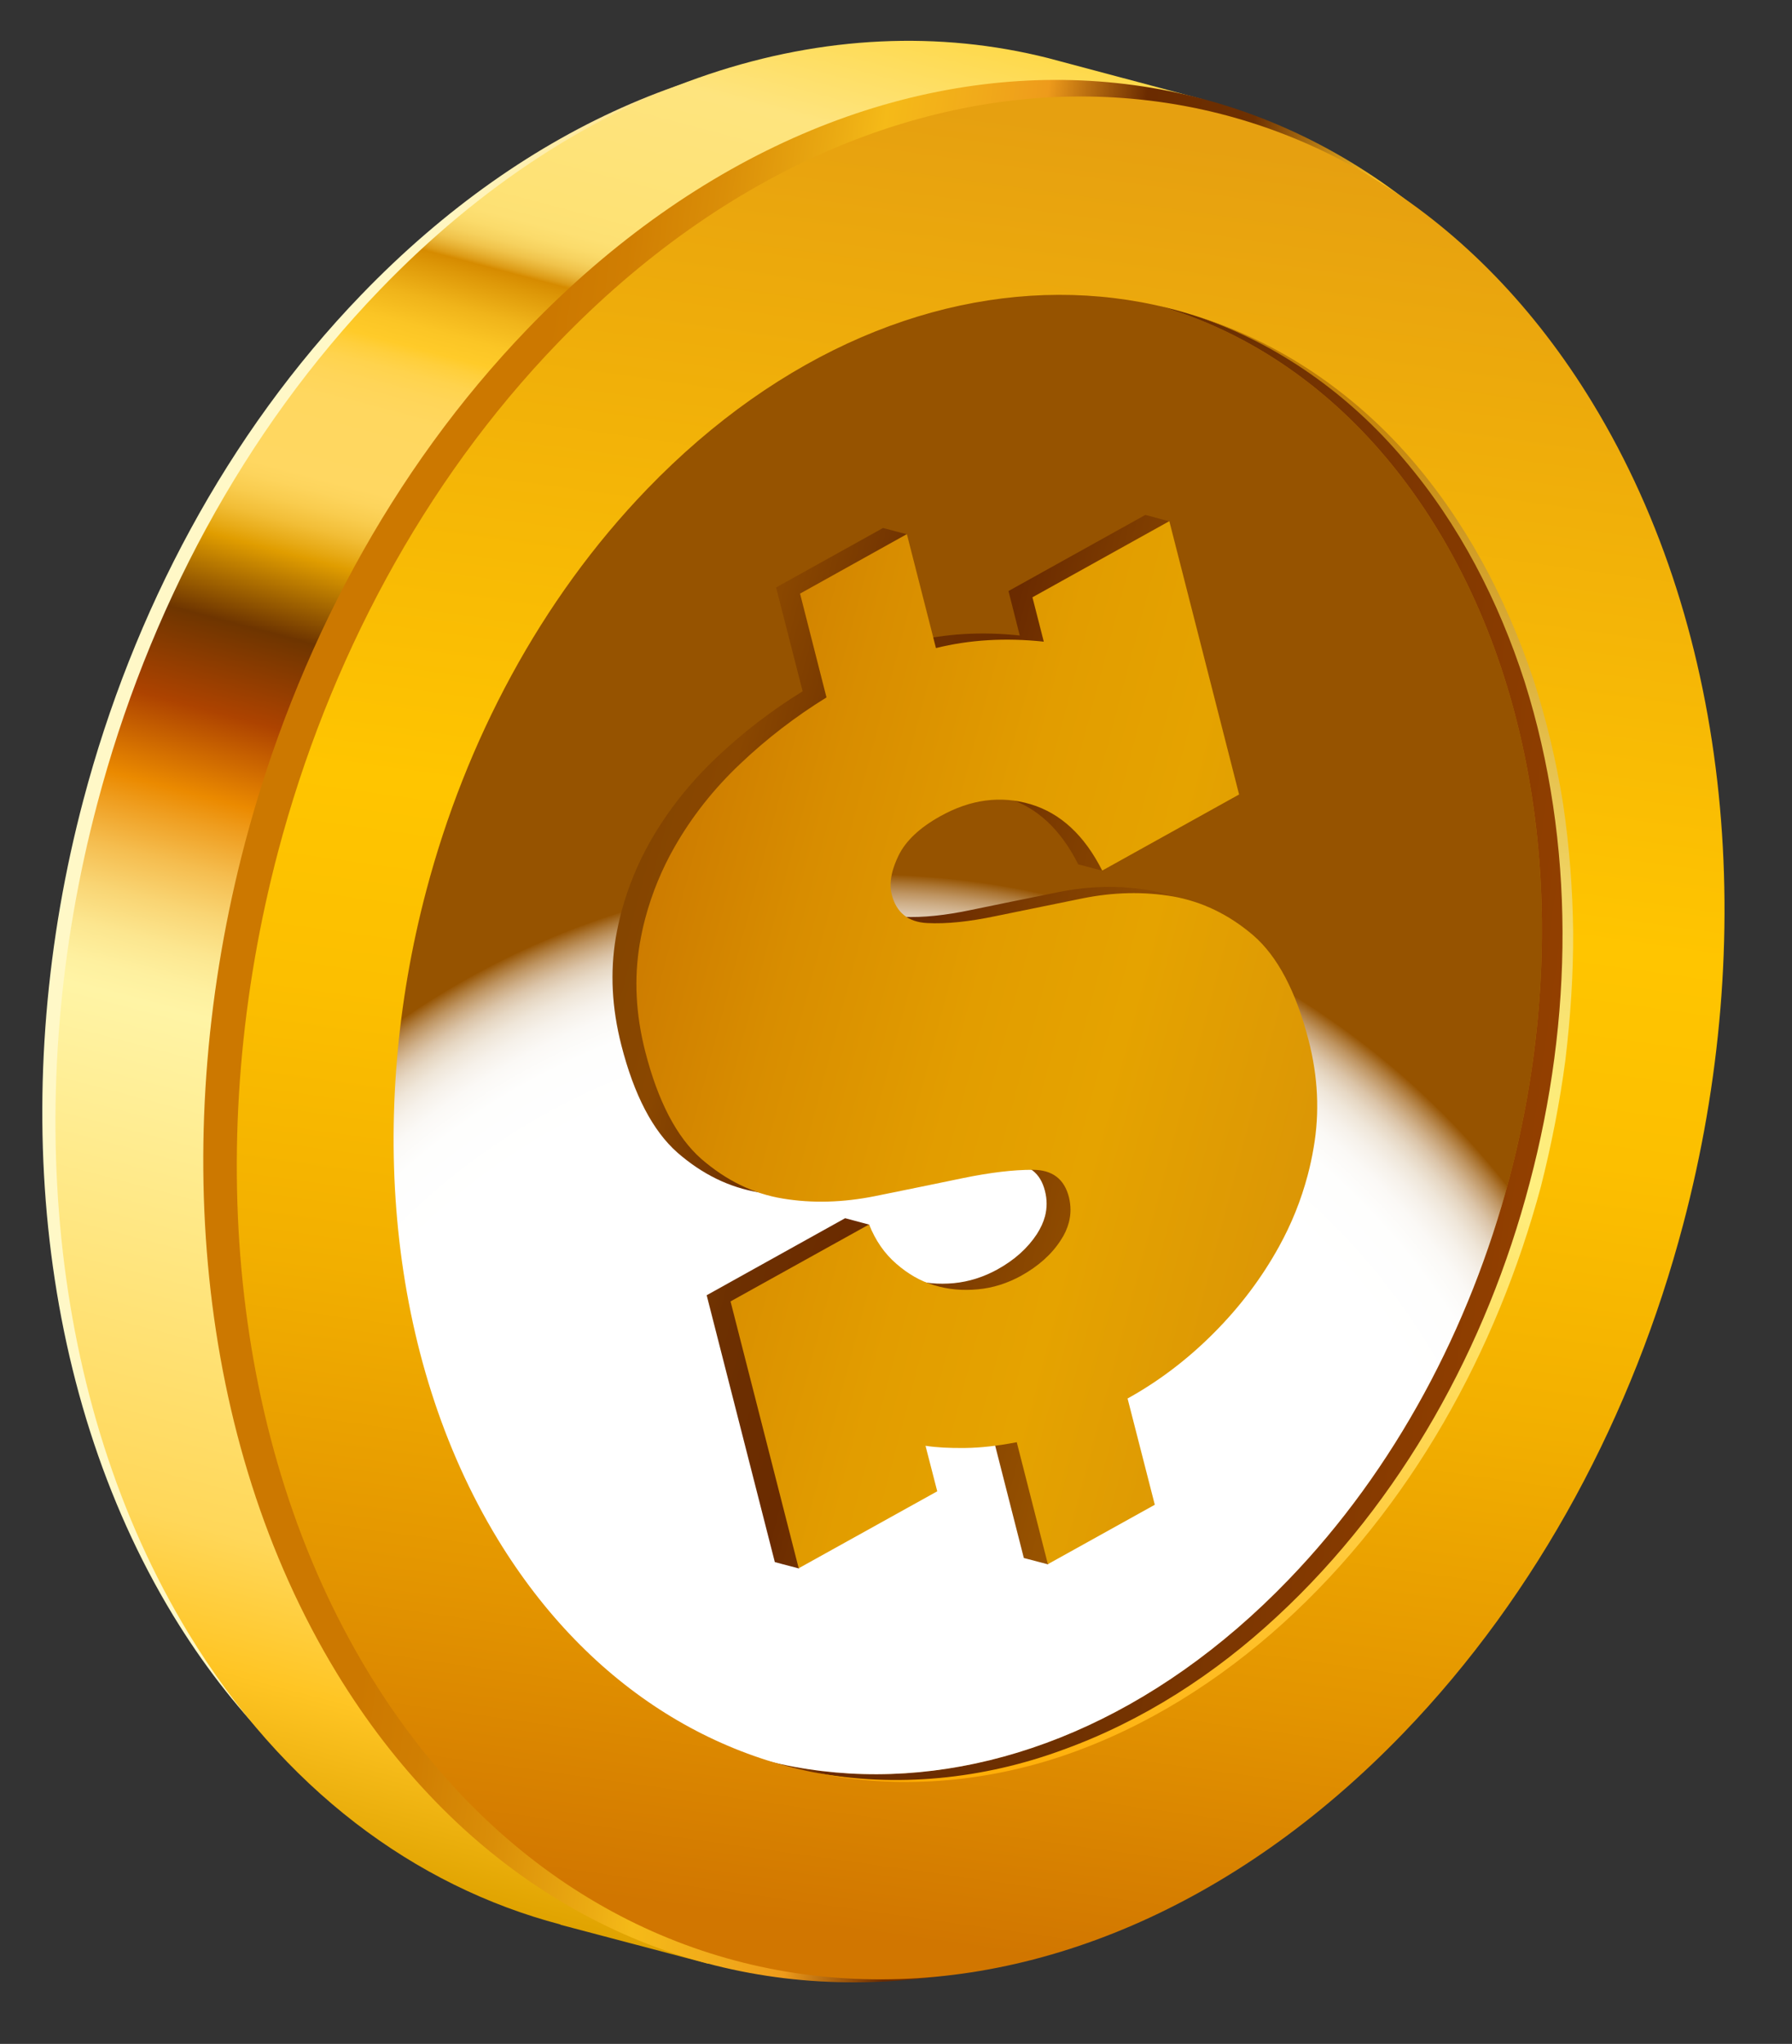 <svg width="57" height="65" viewBox="0 0 57 65" fill="none" xmlns="http://www.w3.org/2000/svg">
	<rect x="0" y="0" width="57" height="65" fill="#333333" stroke="none"/>
	<path d="M47.022 37.222C49.396 28.249 48.59 18.562 44.164 11.284C36.792 -0.841 22.16 -1.692 11.488 9.379C7.221 13.802 4.233 19.463 2.654 25.434C0.277 34.411 1.087 44.094 5.509 51.376C12.885 63.494 27.509 64.351 38.189 53.278C42.452 48.854 45.44 43.197 47.022 37.222Z" fill="url(#paint0_linear_21_234)" />
	<path d="M33.334 1.846L38.21 3.145L38.039 3.79C40.845 5.434 43.349 7.887 45.335 11.152C49.841 18.556 50.658 28.414 48.245 37.546C46.638 43.626 43.596 49.383 39.255 53.886C34.226 59.105 28.331 61.717 22.706 61.794L22.528 62.451L17.833 61.212L17.824 61.202C13.187 59.979 9.002 56.886 6.001 51.953C1.498 44.545 0.678 34.688 3.095 25.555C4.701 19.476 7.743 13.718 12.084 9.215C18.541 2.512 26.425 0.102 33.334 1.846Z" fill="url(#paint1_linear_21_234)" />
	<path d="M52.946 38.788C55.359 29.656 54.542 19.798 50.036 12.394C42.533 0.053 27.645 -0.81 16.785 10.454C12.444 14.957 9.403 20.715 7.796 26.794C5.38 35.926 6.2 45.784 10.703 53.192C18.206 65.526 33.094 66.396 43.957 55.129C48.298 50.626 51.336 44.868 52.946 38.788Z" fill="url(#paint2_linear_21_234)" />
	<path d="M49.839 37.959C51.753 30.727 51.105 22.917 47.536 17.052C41.596 7.279 29.798 6.591 21.197 15.514C17.758 19.081 15.352 23.644 14.075 28.459C12.164 35.692 12.811 43.501 16.377 49.366C22.321 59.136 34.112 59.827 42.719 50.901C46.158 47.338 48.568 42.778 49.839 37.959Z" fill="url(#paint3_linear_21_234)" />
	<path d="M48.008 37.476C49.895 30.339 49.254 22.643 45.736 16.857C39.876 7.217 28.242 6.54 19.76 15.341C16.368 18.858 13.991 23.355 12.736 28.107C10.849 35.241 11.489 42.94 15.007 48.729C20.871 58.363 32.499 59.046 40.984 50.239C44.375 46.725 46.75 42.225 48.008 37.476Z" fill="url(#paint4_radial_21_234)" />
	<path d="M48.008 37.476C49.895 30.339 49.254 22.643 45.736 16.857C39.876 7.217 28.242 6.54 19.76 15.341C16.368 18.858 13.991 23.355 12.736 28.107C10.849 35.241 11.489 42.94 15.007 48.729C20.871 58.363 32.499 59.046 40.984 50.239C44.375 46.725 46.75 42.225 48.008 37.476Z" fill="url(#paint5_radial_21_234)" style="mix-blend-mode:multiply" />
	<path d="M13.559 28.324C14.813 23.575 17.188 19.075 20.579 15.558C29.067 6.758 40.695 7.434 46.556 17.071C50.077 22.857 50.717 30.553 48.827 37.69C47.572 42.439 45.194 46.943 41.803 50.456C33.321 59.257 21.693 58.58 15.827 48.943C12.312 43.158 11.672 35.458 13.559 28.324ZM53.537 38.943C55.927 29.903 55.118 20.148 50.659 12.82C43.233 0.609 28.496 -0.25 17.748 10.9C13.449 15.354 10.442 21.056 8.848 27.072C6.459 36.112 7.268 45.866 11.723 53.197C19.152 65.409 33.886 66.267 44.64 55.114C48.937 50.66 51.947 44.962 53.537 38.943Z" fill="url(#paint6_linear_21_234)" />
	<path d="M25.606 49.142L29.047 47.23L28.677 45.783C29.023 45.833 29.443 45.857 29.942 45.849C30.435 45.844 30.978 45.781 31.576 45.666L32.566 49.547L33.334 49.749L33.685 49.033L33.657 48.941L35.967 47.659L35.104 44.279C36.109 43.717 37.026 43.023 37.858 42.185C38.688 41.348 39.377 40.436 39.921 39.439C40.317 38.719 40.618 37.964 40.824 37.183C40.903 36.891 40.966 36.592 41.02 36.292C41.209 35.181 41.159 34.049 40.859 32.895C40.46 31.328 39.868 30.211 39.097 29.546C38.322 28.883 37.47 28.471 36.542 28.309C35.616 28.154 34.656 28.171 33.658 28.373C32.667 28.575 31.747 28.758 30.905 28.935C30.063 29.113 29.342 29.186 28.732 29.157C28.128 29.127 27.748 28.825 27.602 28.248C27.546 28.03 27.554 27.782 27.626 27.512C27.669 27.354 27.729 27.189 27.814 27.013C28.044 26.542 28.486 26.123 29.148 25.756C30.11 25.218 31.066 25.095 32.017 25.377C32.972 25.662 33.732 26.366 34.297 27.488L35.063 27.689L35.197 26.985L38.651 25.067L36.893 18.178L37.197 16.581L36.432 16.375L32.078 18.796L32.436 20.21C31.207 20.079 30.064 20.151 29.006 20.411L28.356 17.86L28.853 16.993L28.087 16.791L24.686 18.682L25.53 21.984C24.541 22.595 23.625 23.299 22.784 24.097C21.944 24.893 21.247 25.775 20.694 26.739C20.285 27.456 19.975 28.213 19.765 29C19.694 29.27 19.635 29.544 19.586 29.822C19.404 30.916 19.46 32.049 19.762 33.232C20.169 34.828 20.767 35.968 21.553 36.66C22.343 37.346 23.201 37.765 24.139 37.92C25.077 38.076 26.057 38.047 27.074 37.84C28.091 37.636 29.031 37.444 29.883 37.267C30.738 37.091 31.472 37.005 32.093 37.006C32.708 37.005 33.093 37.294 33.238 37.874C33.308 38.144 33.308 38.415 33.24 38.678C33.189 38.869 33.102 39.058 32.98 39.248C32.685 39.697 32.267 40.072 31.721 40.373C31.285 40.612 30.824 40.76 30.339 40.807C29.854 40.851 29.392 40.812 28.959 40.675C28.521 40.547 28.117 40.314 27.747 39.994C27.627 39.888 27.52 39.77 27.413 39.643L27.651 38.946L26.882 38.741L22.478 41.191L24.646 49.678L25.412 49.88L25.606 49.142Z" fill="url(#paint7_linear_21_234)" />
	<path d="M41.592 37.385C41.671 37.09 41.734 36.794 41.785 36.491C41.978 35.38 41.924 34.248 41.627 33.094C41.225 31.53 40.636 30.413 39.862 29.744C39.087 29.082 38.235 28.673 37.307 28.508C36.378 28.35 35.421 28.37 34.423 28.572C33.429 28.774 32.512 28.96 31.67 29.134C30.825 29.312 30.107 29.386 29.497 29.355C28.89 29.326 28.509 29.023 28.364 28.447C28.307 28.228 28.32 27.981 28.388 27.711C28.431 27.556 28.494 27.388 28.579 27.212C28.809 26.741 29.251 26.322 29.913 25.955C30.872 25.42 31.828 25.294 32.782 25.576C33.733 25.861 34.494 26.564 35.059 27.686L39.413 25.266L37.194 16.574L32.84 18.995L33.201 20.406C31.972 20.275 30.826 20.347 29.771 20.61L28.846 16.986L25.448 18.878L26.289 22.179C25.3 22.79 24.384 23.494 23.543 24.293C22.702 25.088 22.006 25.971 21.456 26.935C21.047 27.651 20.737 28.408 20.527 29.196C20.453 29.466 20.397 29.74 20.348 30.021C20.166 31.112 20.219 32.244 20.521 33.43C20.928 35.024 21.525 36.167 22.311 36.859C23.102 37.541 23.959 37.963 24.898 38.116C25.836 38.272 26.816 38.243 27.833 38.039C28.85 37.831 29.79 37.643 30.645 37.463C31.496 37.289 32.231 37.2 32.852 37.202C33.467 37.203 33.852 37.489 34 38.069C34.067 38.343 34.067 38.61 33.999 38.874C33.947 39.068 33.864 39.257 33.739 39.443C33.447 39.896 33.026 40.267 32.48 40.572C32.044 40.811 31.586 40.959 31.101 41.003C30.613 41.049 30.151 41.007 29.717 40.873C29.279 40.745 28.876 40.51 28.509 40.189C28.138 39.869 27.847 39.452 27.644 38.94L23.237 41.387L25.405 49.873L29.812 47.426L29.439 45.979C29.784 46.032 30.205 46.055 30.704 46.048C31.196 46.043 31.743 45.98 32.341 45.865L33.331 49.743L36.732 47.854L35.866 44.475C36.875 43.916 37.788 43.218 38.62 42.381C39.453 41.543 40.139 40.631 40.686 39.638C41.082 38.921 41.383 38.17 41.592 37.385Z" fill="url(#paint8_linear_21_234)" />
	<path d="M25.835 56.355C28.488 56.93 31.298 56.699 33.871 55.818C36.45 54.932 38.799 53.445 40.82 51.614C44.869 47.94 47.608 42.972 49.016 37.722C49.351 36.4 49.613 35.061 49.792 33.712C49.953 32.359 50.046 30.996 50.039 29.635C50.022 28.273 49.919 26.91 49.718 25.561C49.505 24.215 49.188 22.887 48.769 21.589C47.899 19.007 46.604 16.552 44.8 14.5C43.003 12.458 40.674 10.87 38.082 10.063C40.655 10.927 42.93 12.561 44.663 14.619C46.415 16.672 47.668 19.118 48.494 21.675C50.12 26.823 50.033 32.427 48.654 37.624C47.287 42.824 44.586 47.73 40.628 51.399C38.658 53.233 36.354 54.728 33.815 55.645C31.288 56.579 28.503 56.87 25.835 56.355Z" fill="url(#paint9_linear_21_234)" />
	<defs>
		<linearGradient id="paint0_linear_21_234" x1="1.993" y1="28.128" x2="47.686" y2="34.53" gradientUnits="userSpaceOnUse">
			<stop offset="0.162" stop-color="#FFF8C7" />
			<stop offset="0.199" stop-color="#FFF6C1" />
			<stop offset="0.247" stop-color="#FEF0B1" />
			<stop offset="0.301" stop-color="#FEE696" />
			<stop offset="0.359" stop-color="#FDD871" />
			<stop offset="0.421" stop-color="#FCC641" />
			<stop offset="0.469" stop-color="#FBB617" />
			<stop offset="0.526" stop-color="#A26009" />
			<stop offset="0.559" stop-color="#6C2D00" />
			<stop offset="0.615" stop-color="#6D3001" />
			<stop offset="0.641" stop-color="#BA7D11" />
			<stop offset="0.662" stop-color="#FDC120" />
			<stop offset="0.811" stop-color="#DB9204" />
			<stop offset="0.816" stop-color="#E09D12" />
			<stop offset="0.83" stop-color="#EBB52F" />
			<stop offset="0.844" stop-color="#F3C746" />
			<stop offset="0.86" stop-color="#F9D456" />
			<stop offset="0.877" stop-color="#FDDC60" />
			<stop offset="0.9" stop-color="#FEDE63" />
			<stop offset="1" stop-color="#FBC543" />
		</linearGradient>
		<linearGradient id="paint1_linear_21_234" x1="17.826" y1="61.208" x2="33.511" y2="1.894" gradientUnits="userSpaceOnUse">
			<stop stop-color="#E0A300" />
			<stop offset="0.083" stop-color="#FFC524" />
			<stop offset="0.152" stop-color="#FFD759" />
			<stop offset="0.407" stop-color="#FFF4A5" />
			<stop offset="0.421" stop-color="#FEF09F" />
			<stop offset="0.439" stop-color="#FCE68F" />
			<stop offset="0.459" stop-color="#F9D574" />
			<stop offset="0.481" stop-color="#F5BD4F" />
			<stop offset="0.504" stop-color="#EF9E20" />
			<stop offset="0.518" stop-color="#EB8A00" />
			<stop offset="0.562" stop-color="#AD4300" />
			<stop offset="0.609" stop-color="#6E3500" />
			<stop offset="0.651" stop-color="#E09D00" />
			<stop offset="0.657" stop-color="#E7AA16" />
			<stop offset="0.667" stop-color="#F2BE37" />
			<stop offset="0.677" stop-color="#F9CC4E" />
			<stop offset="0.686" stop-color="#FDD45C" />
			<stop offset="0.693" stop-color="#FFD761" />
			<stop offset="0.733" stop-color="#FFD75F" />
			<stop offset="0.747" stop-color="#FFD558" />
			<stop offset="0.757" stop-color="#FFD34D" />
			<stop offset="0.765" stop-color="#FFCF3C" />
			<stop offset="0.771" stop-color="#FFCB29" />
			<stop offset="0.782" stop-color="#FBC525" />
			<stop offset="0.797" stop-color="#F0B41A" />
			<stop offset="0.814" stop-color="#DE9808" />
			<stop offset="0.821" stop-color="#D68B00" />
			<stop offset="0.823" stop-color="#DD9B16" />
			<stop offset="0.827" stop-color="#E7B133" />
			<stop offset="0.831" stop-color="#F0C34B" />
			<stop offset="0.836" stop-color="#F6D15E" />
			<stop offset="0.842" stop-color="#FBDB6B" />
			<stop offset="0.849" stop-color="#FDE073" />
			<stop offset="0.864" stop-color="#FEE275" />
			<stop offset="0.937" stop-color="#FEE47E" />
			<stop offset="1" stop-color="#FED94B" />
		</linearGradient>
		<linearGradient id="paint2_linear_21_234" x1="7.121" y1="29.533" x2="53.618" y2="36.048" gradientUnits="userSpaceOnUse">
			<stop offset="0.162" stop-color="#CC7800" />
			<stop offset="0.207" stop-color="#D07E02" />
			<stop offset="0.266" stop-color="#DA8E08" />
			<stop offset="0.333" stop-color="#EAA912" />
			<stop offset="0.368" stop-color="#F5BA18" />
			<stop offset="0.429" stop-color="#F1AA1A" />
			<stop offset="0.474" stop-color="#EE9B1B" />
			<stop offset="0.541" stop-color="#6B2B00" />
			<stop offset="0.615" stop-color="#6D3001" />
			<stop offset="0.707" stop-color="#FEC423" />
			<stop offset="1" stop-color="#8F4E00" />
		</linearGradient>
		<linearGradient id="paint3_linear_21_234" x1="13.542" y1="30.63" x2="50.376" y2="35.791" gradientUnits="userSpaceOnUse">
			<stop offset="0.162" stop-color="#BA6D00" />
			<stop offset="0.215" stop-color="#B46800" />
			<stop offset="0.285" stop-color="#A45B00" />
			<stop offset="0.363" stop-color="#894400" />
			<stop offset="0.433" stop-color="#6B2B00" />
			<stop offset="0.615" stop-color="#6D3001" />
			<stop offset="1" stop-color="#964100" />
		</linearGradient>
		<radialGradient id="paint4_radial_21_234" cx="0" cy="0" r="1" gradientUnits="userSpaceOnUse" gradientTransform="translate(30.372 32.791) rotate(7.976) scale(21.297)">
			<stop stop-color="#CC920E" />
			<stop offset="1" stop-color="#AD6505" />
		</radialGradient>
		<radialGradient id="paint5_radial_21_234" cx="0" cy="0" r="1" gradientUnits="userSpaceOnUse" gradientTransform="translate(27.558 53.708) rotate(7.976) scale(25.887)">
			<stop stop-color="white" />
			<stop offset="0.658" stop-color="white" />
			<stop offset="0.766" stop-color="white" />
			<stop offset="0.851" stop-color="#FEFEFD" />
			<stop offset="0.883" stop-color="#FBF9F6" />
			<stop offset="0.905" stop-color="#F6F1EA" />
			<stop offset="0.924" stop-color="#EFE6D9" />
			<stop offset="0.94" stop-color="#E6D7C3" />
			<stop offset="0.954" stop-color="#DBC4A8" />
			<stop offset="0.966" stop-color="#CEAE87" />
			<stop offset="0.978" stop-color="#BE9461" />
			<stop offset="0.989" stop-color="#AC7736" />
			<stop offset="0.999" stop-color="#995808" />
			<stop offset="1" stop-color="#965300" />
		</radialGradient>
		<linearGradient id="paint6_linear_21_234" x1="35.245" y1="4.118" x2="27.209" y2="61.464" gradientUnits="userSpaceOnUse">
			<stop stop-color="#E6A010" />
			<stop offset="0.407" stop-color="#FFC500" />
			<stop offset="0.524" stop-color="#FCBF00" />
			<stop offset="0.676" stop-color="#F2AF00" />
			<stop offset="0.846" stop-color="#E39400" />
			<stop offset="1" stop-color="#D17600" />
		</linearGradient>
		<linearGradient id="paint7_linear_21_234" x1="51.921" y1="38.682" x2="9.166" y2="27.376" gradientUnits="userSpaceOnUse">
			<stop offset="0.162" stop-color="#AD6600" />
			<stop offset="0.245" stop-color="#A76100" />
			<stop offset="0.353" stop-color="#975200" />
			<stop offset="0.475" stop-color="#7C3B00" />
			<stop offset="0.541" stop-color="#6B2B00" />
			<stop offset="0.615" stop-color="#6D3001" />
			<stop offset="0.707" stop-color="#8A4700" />
			<stop offset="1" stop-color="#6B3B00" />
		</linearGradient>
		<linearGradient id="paint8_linear_21_234" x1="52.691" y1="38.886" x2="9.936" y2="27.58" gradientUnits="userSpaceOnUse">
			<stop stop-color="#CC820E" />
			<stop offset="0.407" stop-color="#E5A300" />
			<stop offset="0.514" stop-color="#E29D00" />
			<stop offset="0.654" stop-color="#D88D00" />
			<stop offset="0.771" stop-color="#CC7A00" />
			<stop offset="1" stop-color="#873F00" />
		</linearGradient>
		<linearGradient id="paint9_linear_21_234" x1="34.37" y1="58.612" x2="46.611" y2="12.321" gradientUnits="userSpaceOnUse">
			<stop stop-color="#FFAA00" />
			<stop offset="0.498" stop-color="#FFEF7F" />
			<stop offset="0.572" stop-color="#FCEA79" />
			<stop offset="0.668" stop-color="#F4DA69" />
			<stop offset="0.776" stop-color="#E6C14E" />
			<stop offset="0.892" stop-color="#D29F29" />
			<stop offset="1" stop-color="#BD7800" />
		</linearGradient>
	</defs>
</svg>
